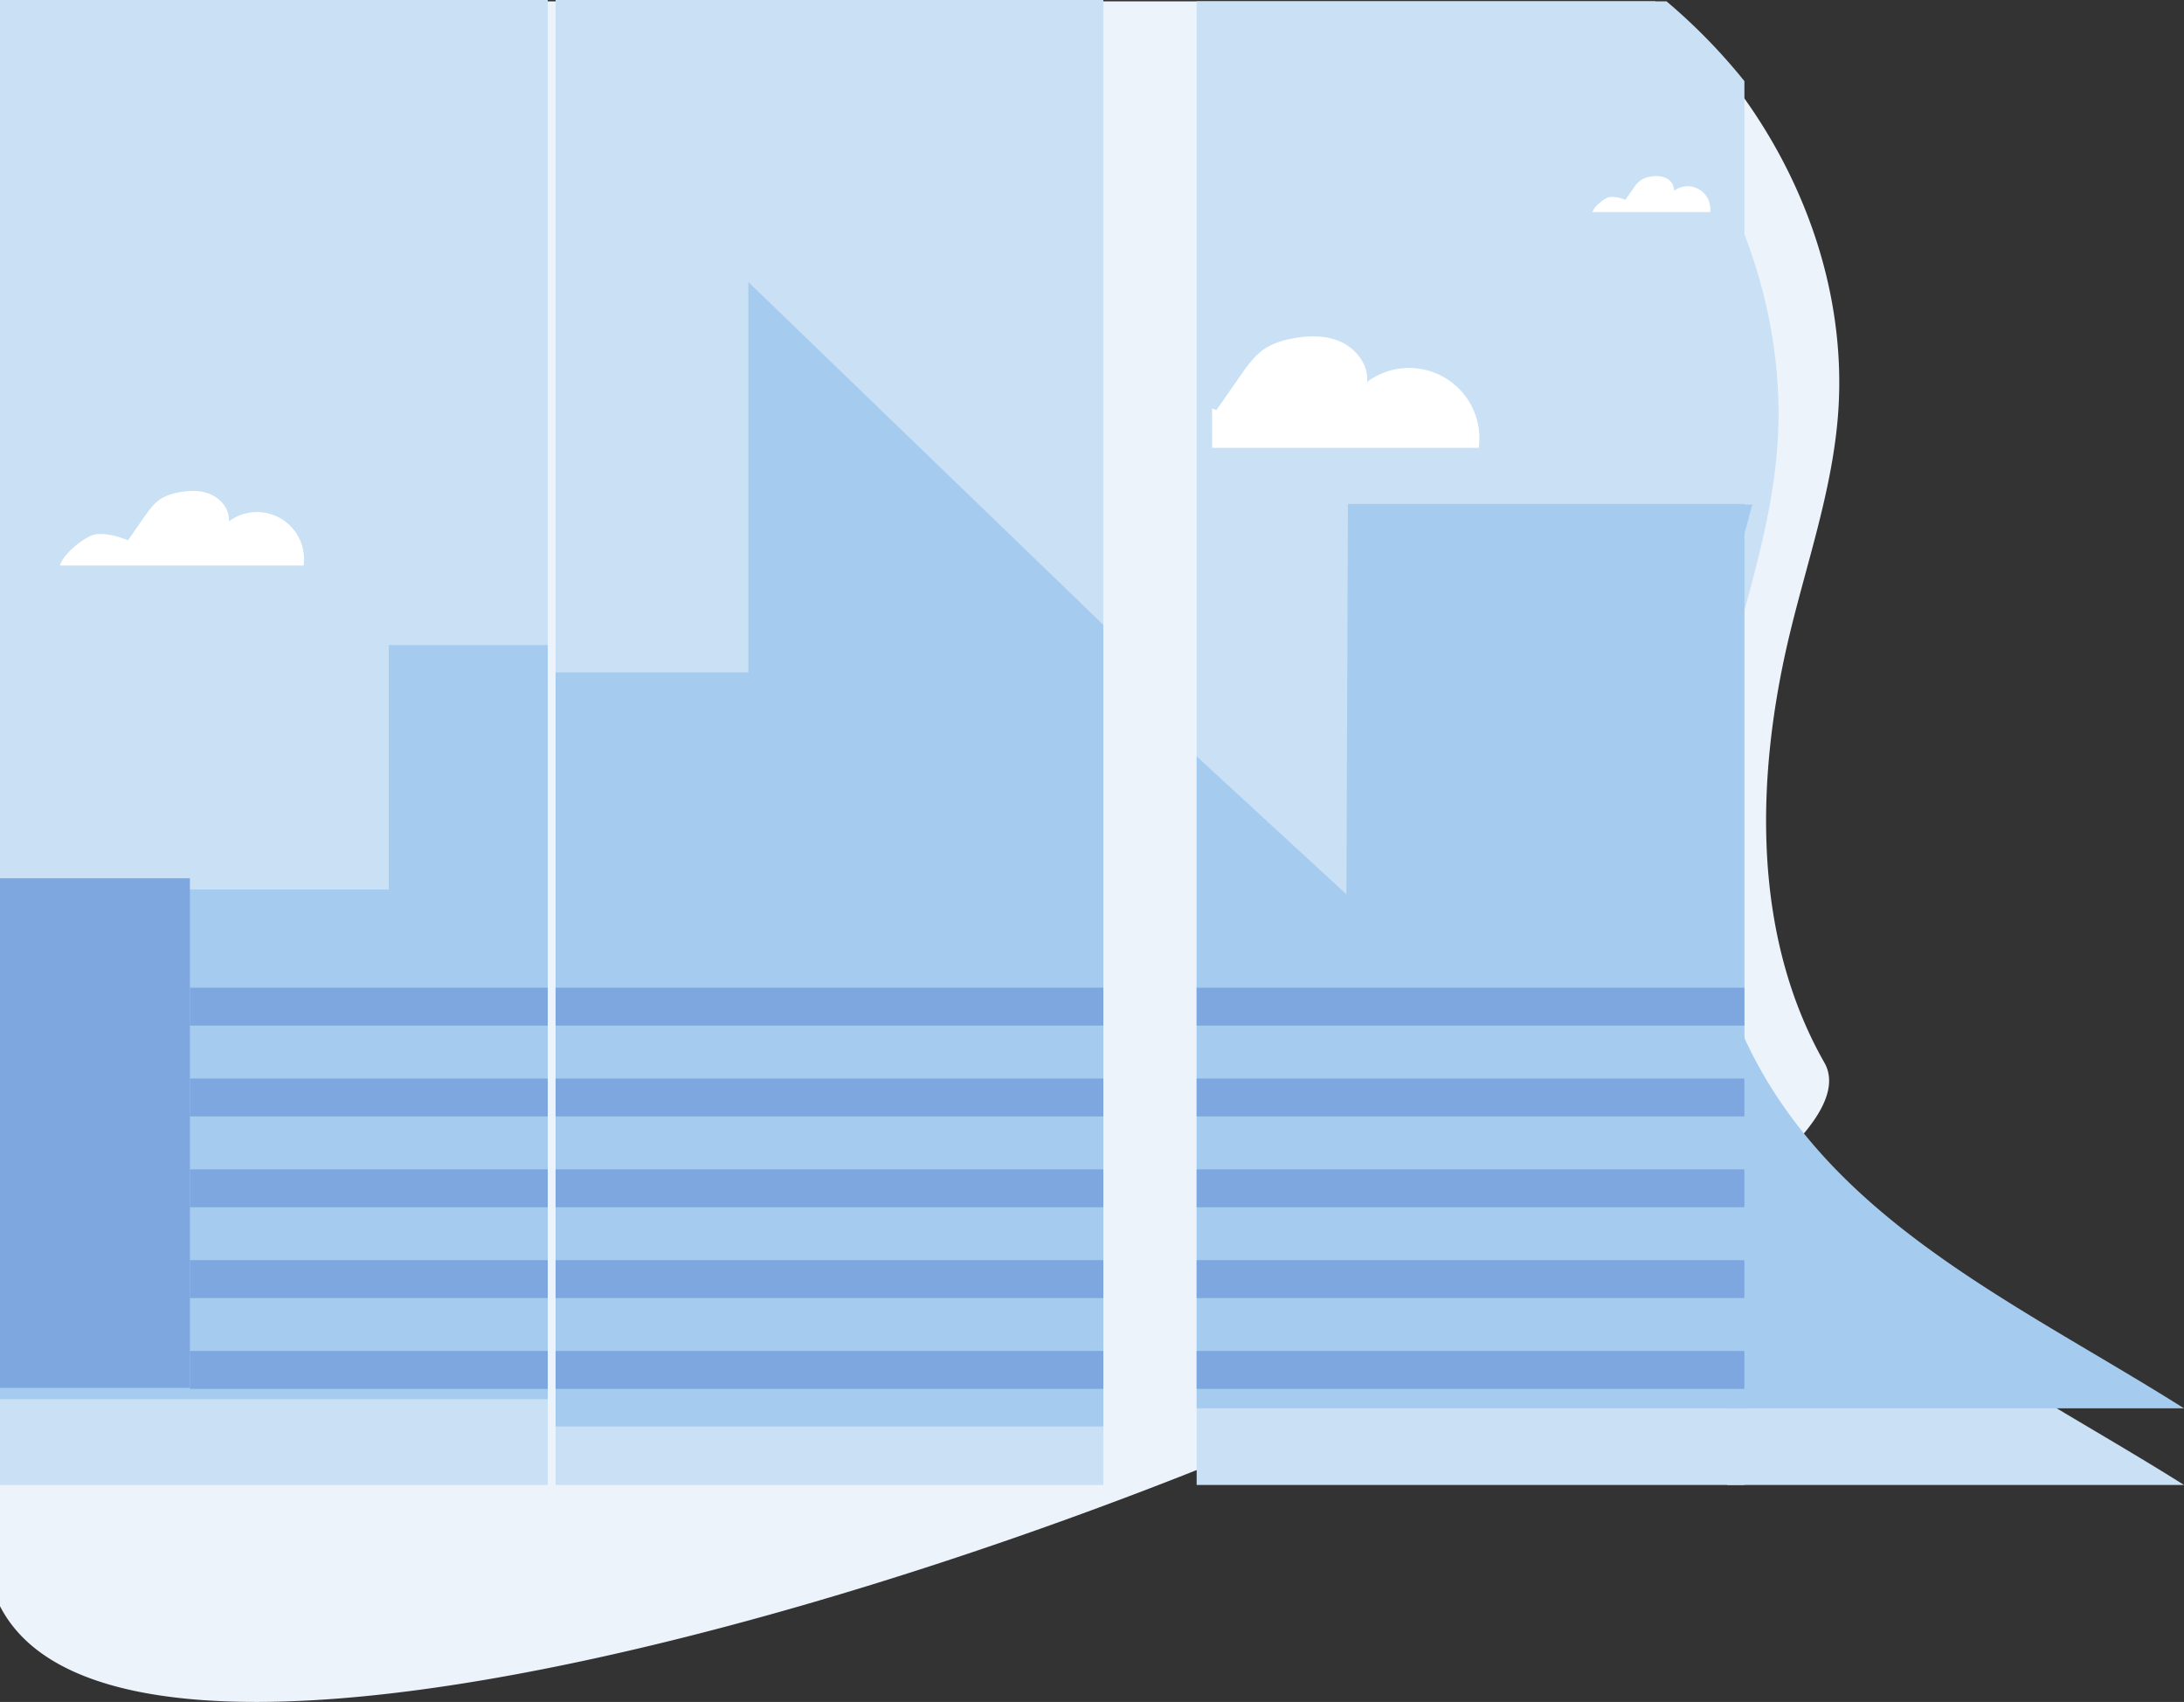 <svg xmlns="http://www.w3.org/2000/svg" width="928.938" height="723.798" viewBox="0 0 928.938 723.798"><rect x="0" y="0" width="928.938" height="723.798" fill="#333333" stroke="none"/><defs><style>.a{fill:#edf3fa;}.b{fill:#c9e0f5;}.c{fill:#a5cbef;}.d{fill:#7ea7df;}.e{fill:#fff;}</style></defs><path class="a" d="M1491.043,1001.936c-30.86-54.189-29.366-121.56-14.754-182.267,7.335-30.473,17.757-60.424,20.424-91.664,5.716-66.94-26.554-134.1-77.637-177.442H1024.8c-.076.018-.153.042-.23.06-10.022,2.447-24.174-.06-34.7-.06H718.509a17.834,17.834,0,0,0-2.152,3.35,18.4,18.4,0,0,0-1.3,3.542v675.617C791.187,1381.6,1536.676,1082.066,1491.043,1001.936Z" transform="translate(-715.058 -550)"/><rect class="b" width="232.983" height="631.52" transform="translate(0 0)"/><rect class="b" width="232.983" height="631.52" transform="translate(236.313 0)"/><path class="b" d="M1515.04,584.5a246.483,246.483,0,0,0-33.146-33.941H1282.058V1181.52H1515.04Z" transform="translate(-773.077 -550)"/><path class="b" d="M1545.308,632.532c16.357,34.255,24.4,72.151,21.15,109.985-2.775,32.279-13.254,63.286-21.15,94.728Zm14.973,406.32a189.594,189.594,0,0,1-14.973-33.3V1181.52h194.328C1673,1139.533,1598.807,1106.04,1560.281,1038.852Z" transform="translate(-810.698 -550)"/><path class="c" d="M948.04,1181.52V860.838H880.433v103.95H715.058V1181.52Z" transform="translate(-715.058 -586.486)"/><path class="c" d="M1211.29,840.636l-151-145.793V860.838H978.308V1181.52H1211.29Z" transform="translate(-741.995 -574.881)"/><path class="c" d="M1515.04,796.938H1346.419l-.658,165.984-63.7-58.661V1181.52H1515.04Z" transform="translate(-773.077 -582.579)"/><g transform="translate(734.61 214.567)"><path class="c" d="M1545.308,837.245c3.364-13.4,7.2-26.714,10.7-40.084h-10.7Z" transform="translate(-1545.308 -797.161)"/><path class="c" d="M1560.281,1038.852a189.594,189.594,0,0,1-14.973-33.3V1181.52h194.328C1673,1139.533,1598.807,1106.04,1560.281,1038.852Z" transform="translate(-1545.308 -797.161)"/></g><rect class="d" width="152.208" height="16.117" transform="translate(80.775 420.053)"/><rect class="d" width="152.208" height="16.117" transform="translate(80.775 458.676)"/><rect class="d" width="152.208" height="16.117" transform="translate(80.775 497.3)"/><rect class="d" width="152.208" height="16.117" transform="translate(80.775 535.923)"/><rect class="d" width="152.208" height="16.117" transform="translate(80.775 574.547)"/><rect class="d" width="232.983" height="16.117" transform="translate(236.313 420.053)"/><rect class="d" width="232.983" height="16.117" transform="translate(236.313 458.676)"/><rect class="d" width="232.983" height="16.117" transform="translate(236.313 497.3)"/><rect class="d" width="232.983" height="16.117" transform="translate(236.313 535.923)"/><rect class="d" width="232.983" height="16.117" transform="translate(236.313 574.547)"/><rect class="d" width="232.983" height="16.117" transform="translate(508.981 420.053)"/><rect class="d" width="232.983" height="16.117" transform="translate(508.981 458.676)"/><rect class="d" width="232.983" height="16.117" transform="translate(508.981 497.3)"/><rect class="d" width="232.983" height="16.117" transform="translate(508.981 535.923)"/><rect class="d" width="232.983" height="16.117" transform="translate(508.981 574.547)"/><rect class="d" width="80.775" height="216.733" transform="translate(0 373.507)"/><path class="e" d="M1282.058,752.833h113.417A29.884,29.884,0,0,0,1348,724.816c.638-7.251-4.63-14.108-11.276-17.078s-14.321-2.684-21.444-1.18a31.467,31.467,0,0,0-10.212,3.741c-4.687,2.916-7.973,7.57-11.13,12.1L1283.9,736.791q-.916-.348-1.844-.683Z" transform="translate(-766.509 -562.398)"/><path class="e" d="M844.183,808.237A20,20,0,0,0,812.4,789.484c.427-4.853-3.1-9.443-7.547-11.431s-9.586-1.8-14.354-.79a21.072,21.072,0,0,0-6.835,2.5c-3.137,1.952-5.337,5.067-7.45,8.1L769.5,797.5c-4.374-1.662-9.022-3.093-13.665-2.511s-14.265,8.672-15.241,13.248Z" transform="translate(-715.058 -567.74)"/><path class="e" d="M1505.845,640.188a9.657,9.657,0,0,0-15.343-9.054,5.858,5.858,0,0,0-3.644-5.52,11.328,11.328,0,0,0-6.93-.381,10.164,10.164,0,0,0-3.3,1.209,13.268,13.268,0,0,0-3.6,3.91L1469.789,635a13.969,13.969,0,0,0-6.6-1.211c-2.242.281-6.887,4.186-7.359,6.4Z" transform="translate(-778.453 -550)"/></svg>
